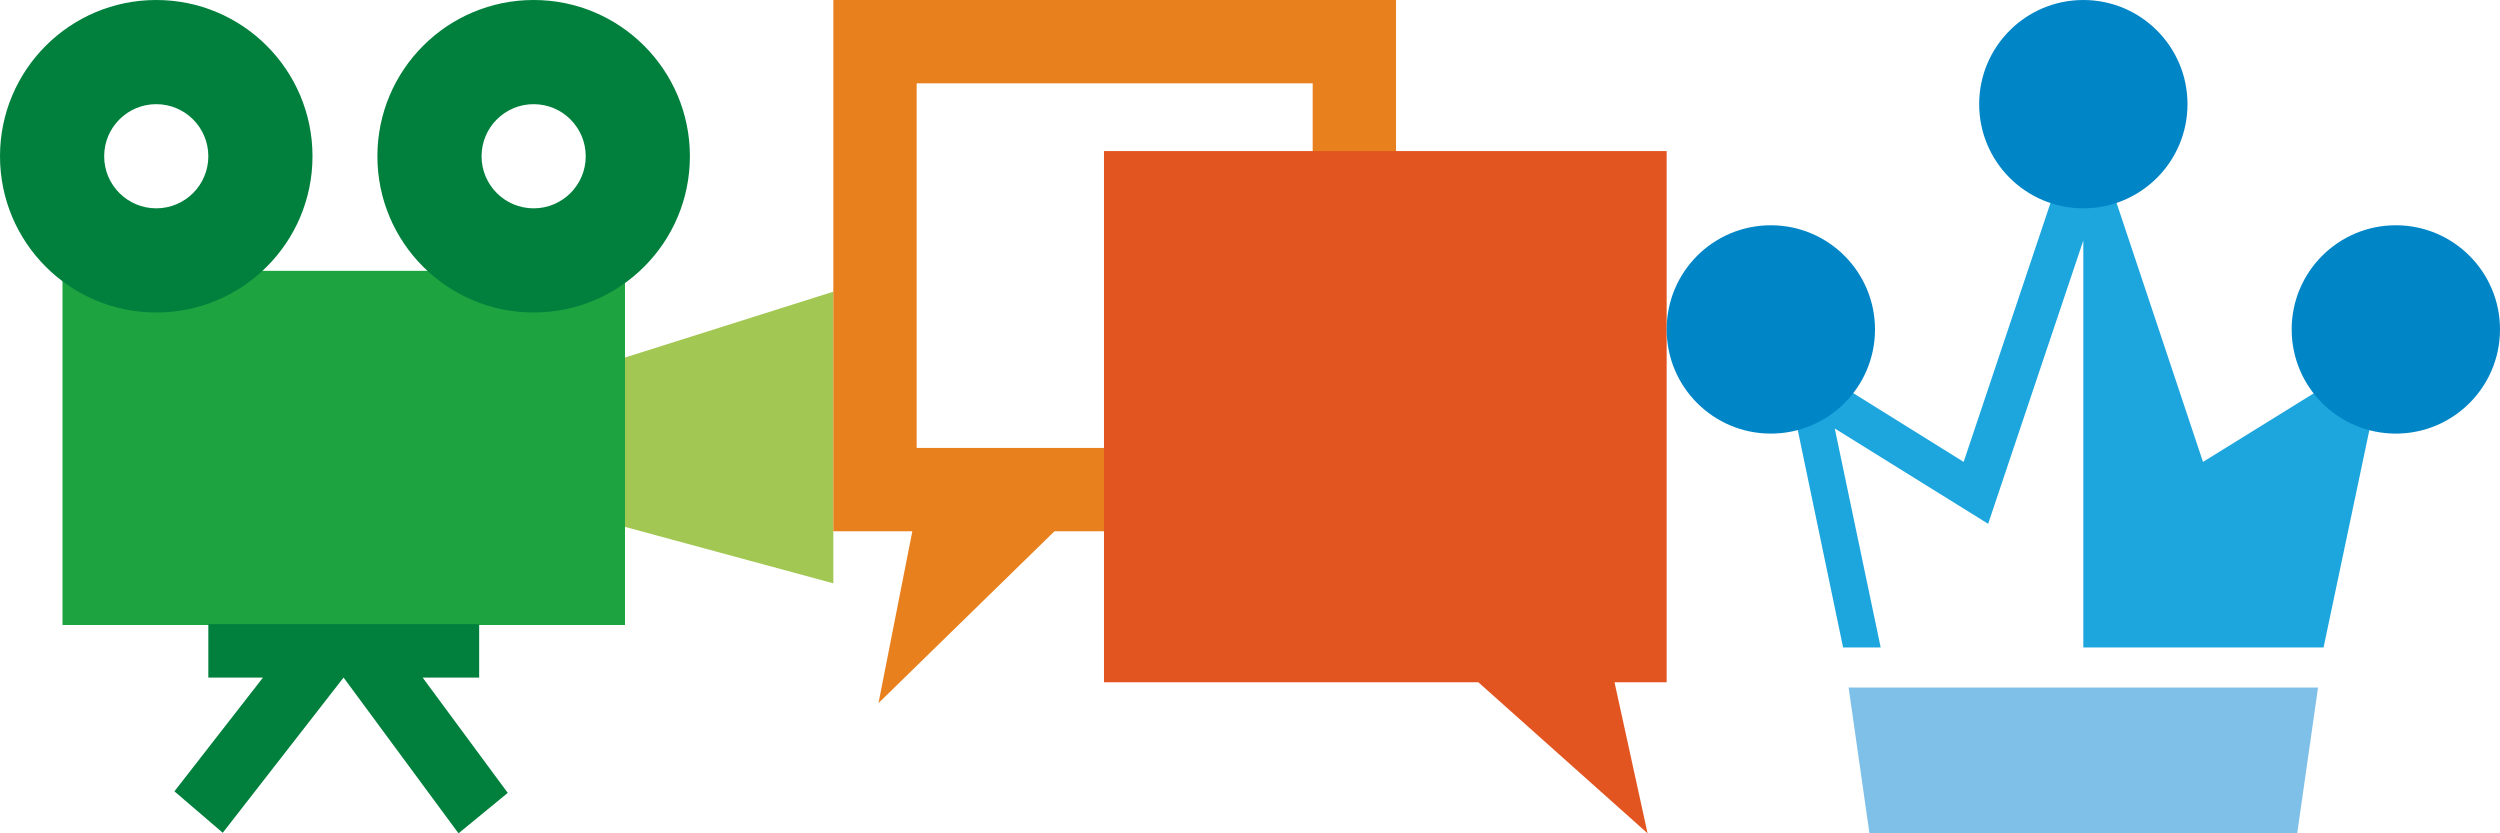 <?xml version="1.0" encoding="utf-8"?>
<!-- Generator: Adobe Illustrator 16.0.0, SVG Export Plug-In . SVG Version: 6.00 Build 0)  -->
<!DOCTYPE svg PUBLIC "-//W3C//DTD SVG 1.1//EN" "http://www.w3.org/Graphics/SVG/1.1/DTD/svg11.dtd">
<svg version="1.1" id="图层_1" xmlns="http://www.w3.org/2000/svg" xmlns:xlink="http://www.w3.org/1999/xlink" x="0px" y="0px"
	 width="120px" height="40px" viewBox="0 0 120 40" enable-background="new 0 0 120 40" xml:space="preserve">
<rect x="3" y="13" fill="#1DA441" width="27" height="17"/>
<polygon fill="#A2C752" points="30,17.161 40,14 40,28 30,25.29 "/>
<polygon fill="#00803C" points="20.287,32.524 23,32.524 23,29.958 10,29.958 10,32.524 12.622,32.524 8.372,37.984 10.692,39.973 
	16.49,32.524 16.492,32.524 22.008,40 24.372,38.059 "/>
<path fill="#00803C" d="M7.5,0C3.357,0,0,3.357,0,7.5S3.357,15,7.5,15c4.142,0,7.5-3.357,7.5-7.5S11.642,0,7.5,0z M7.5,10
	C6.119,10,5,8.881,5,7.5S6.119,5,7.5,5S10,6.119,10,7.5S8.881,10,7.5,10z"/>
<path fill="#00803C" d="M25.616,0c-4.144,0-7.501,3.357-7.501,7.5s3.357,7.5,7.501,7.5c4.142,0,7.499-3.357,7.499-7.5
	S29.758,0,25.616,0z M25.615,10c-1.381,0-2.5-1.119-2.5-2.5s1.119-2.5,2.5-2.5s2.5,1.119,2.5,2.5S26.996,10,25.615,10z"/>
<g>
	<path fill="#E8801E" d="M40,0v25.5h3.792l-1.625,8.25l8.449-8.25h16.393V0H40z M63.009,21.5H44V4h19.009V21.5z"/>
	<polygon fill="#E25520" points="80,7.25 52.991,7.25 52.991,32.75 70.962,32.75 79.084,40 77.497,32.75 80,32.75 	"/>
</g>
<g>
	<polygon fill-rule="evenodd" clip-rule="evenodd" fill="#7FC0E8" points="88.733,33 111.266,33 110.266,40 89.733,40 	"/>
	<g>
		<polygon fill-rule="evenodd" clip-rule="evenodd" fill="#1DA6DE" points="100.014,5 94.255,22.172 85.47,16.699 88.468,31.077 
			90.272,31.077 88.069,20.568 95.431,25.143 99.999,11.545 99.999,31.077 111.531,31.077 114.558,16.713 105.744,22.172 		"/>
	</g>
	<circle fill-rule="evenodd" clip-rule="evenodd" fill="#0085C7" cx="100" cy="5" r="5"/>
	<circle fill-rule="evenodd" clip-rule="evenodd" fill="#0085C7" cx="115" cy="15.813" r="5"/>
	<circle fill-rule="evenodd" clip-rule="evenodd" fill="#0085C7" cx="85" cy="15.813" r="5"/>
</g>
</svg>
